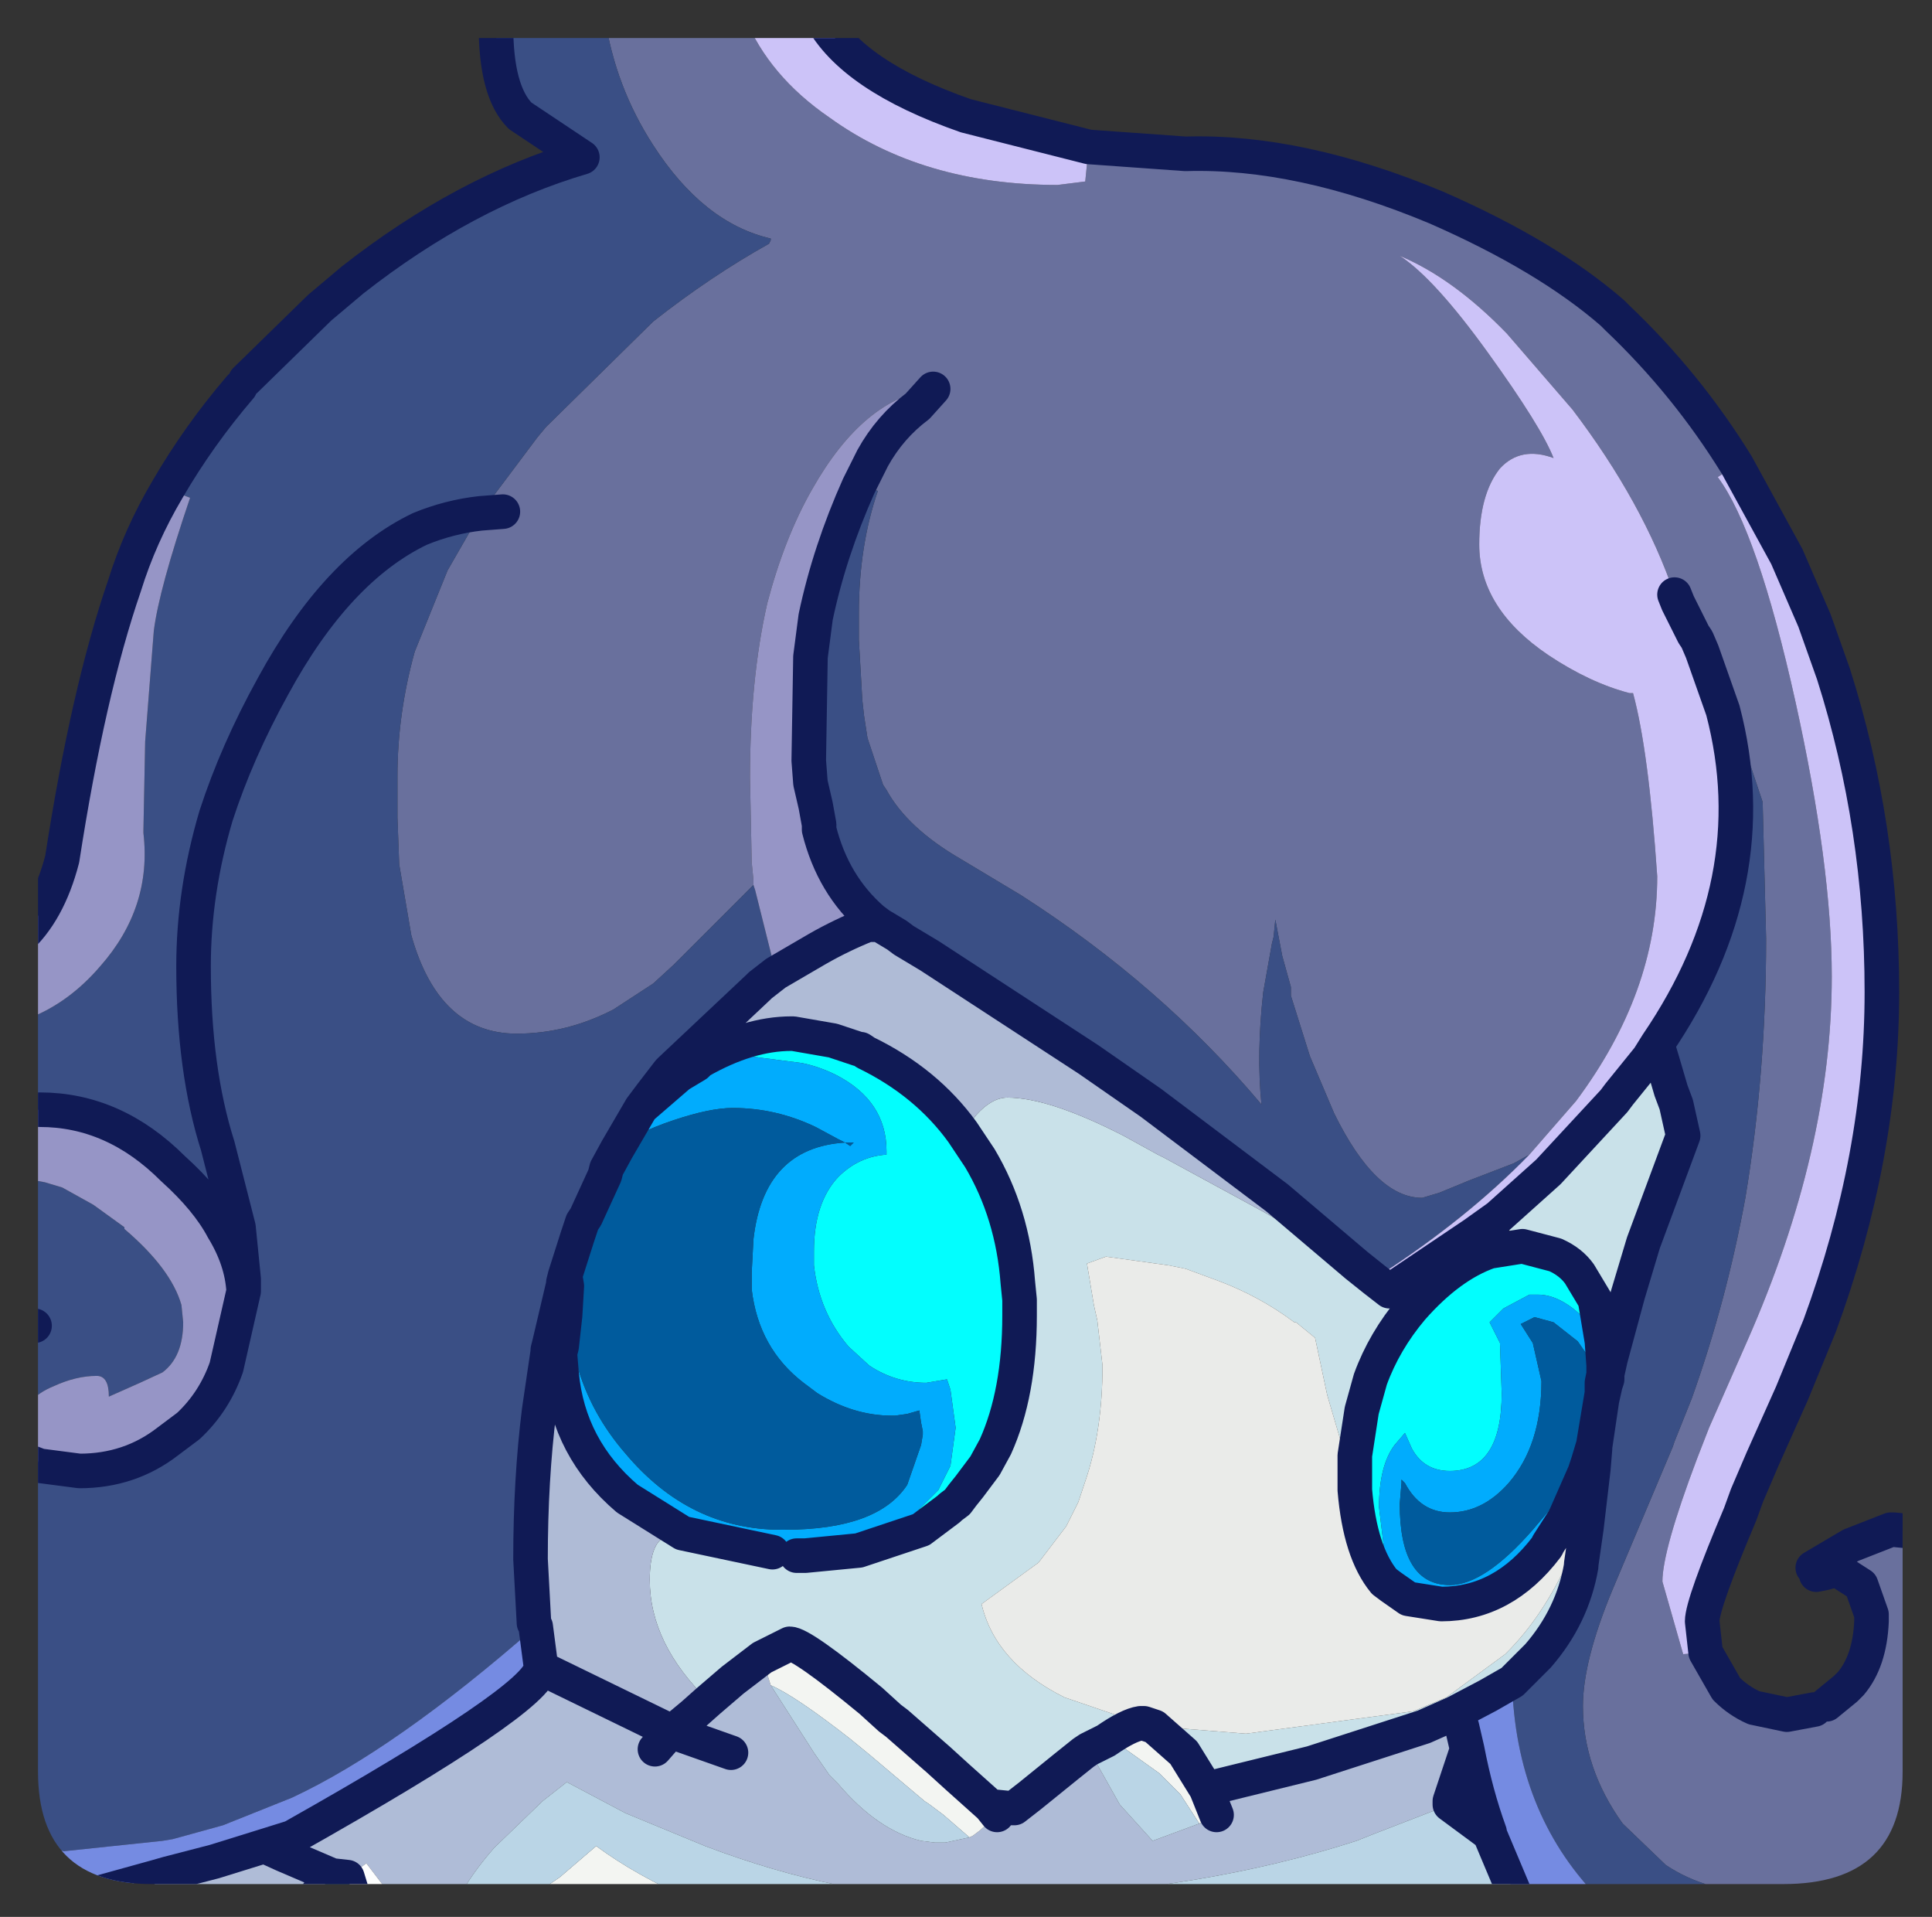<?xml version="1.0" encoding="UTF-8" standalone="no"?>
<svg xmlns:ffdec="https://www.free-decompiler.com/flash" xmlns:xlink="http://www.w3.org/1999/xlink" ffdec:objectType="frame" height="55.45px" width="55.9px" xmlns="http://www.w3.org/2000/svg">
  <rect width="100%" height="100%" fill="#333333" stroke="none"/>
  <g transform="matrix(1.0, 0.0, 0.0, 1.0, 1.1, 1.1)">
    <clipPath id="clipPath0" transform="matrix(1.0, 0.0, 0.0, 1.0, 0.0, 0.0)">
      <path d="M50.5 0.0 Q53.95 0.0 53.95 3.3 L53.95 50.15 Q53.95 53.4 50.5 53.4 L3.3 53.4 Q0.0 53.4 0.0 50.15 L0.0 3.3 Q0.0 0.0 3.3 0.0 L50.5 0.0" fill="#000000" fill-rule="evenodd" stroke="none"/>
    </clipPath>
    <g clip-path="url(#clipPath0)">
      <use ffdec:characterId="2" height="55.45" transform="matrix(1.0, 0.0, 0.0, 1.0, -1.1, -1.1)" width="55.9" xlink:href="#shape1"/>
    </g>
    <use ffdec:characterId="3" height="53.4" transform="matrix(1.0, 0.0, 0.0, 1.0, 0.0, 0.0)" width="53.95" xlink:href="#shape2"/>
  </g>
  <defs>
    <g id="shape1" transform="matrix(1.0, 0.0, 0.0, 1.0, 1.1, 1.1)">
      <path d="M16.4 -0.6 L20.45 -0.6 Q21.15 1.1 22.9 2.3 25.6 4.25 29.5 4.25 L30.3 4.15 30.4 3.15 33.2 3.35 Q36.5 3.25 40.45 4.9 43.65 6.3 45.55 7.95 L45.7 8.1 Q47.7 10.0 49.15 12.35 L48.6 12.7 Q49.75 14.25 50.85 19.2 51.9 23.95 51.9 27.15 51.9 32.15 49.45 37.7 L48.35 40.2 48.0 41.1 Q47.0 43.75 47.0 44.65 L47.6 46.75 48.25 46.7 48.85 47.75 Q49.2 48.1 49.65 48.3 L50.6 48.5 51.4 48.35 Q51.6 48.3 51.75 48.2 L52.3 47.75 52.45 47.6 Q53.0 46.95 53.05 45.8 L53.05 45.6 52.75 44.75 52.05 44.3 51.7 44.4 51.45 44.45 51.35 44.25 52.45 43.6 53.6 43.15 53.7 43.15 54.2 43.2 54.3 43.25 54.3 51.7 54.05 51.95 53.6 52.35 Q52.05 53.65 49.95 53.65 48.3 53.65 47.1 52.85 L45.85 51.65 Q44.7 50.05 44.7 48.25 44.7 46.95 45.55 44.9 L47.3 40.75 47.35 40.6 47.65 39.85 47.85 39.35 Q48.85 36.55 49.4 33.55 50.0 29.95 50.0 26.05 L49.9 22.1 49.0 19.4 48.75 19.45 48.15 17.75 48.0 17.4 47.8 17.45 47.75 17.35 47.45 16.35 47.35 16.1 Q46.45 13.45 44.4 10.75 L42.5 8.55 Q40.95 6.95 39.4 6.3 40.4 6.95 41.95 9.1 43.5 11.25 43.85 12.15 42.9 11.8 42.3 12.45 41.7 13.2 41.7 14.65 41.7 16.5 43.7 17.85 44.9 18.65 46.05 18.95 L46.15 18.95 Q46.6 20.6 46.85 24.25 46.85 27.6 44.5 30.75 L43.15 32.3 42.7 32.55 41.4 33.05 40.55 33.4 40.05 33.55 Q38.7 33.55 37.5 31.1 L36.8 29.45 36.25 27.7 36.25 27.45 36.0 26.55 35.8 25.5 35.75 26.0 35.7 26.2 35.45 27.6 Q35.25 29.4 35.4 30.85 32.5 27.4 28.45 24.8 L26.7 23.75 Q25.15 22.85 24.55 21.75 L24.45 21.6 24.0 20.25 23.9 19.6 23.85 19.15 23.75 17.4 23.75 16.65 Q23.75 14.7 24.3 13.1 L23.75 12.95 24.15 12.15 Q24.65 11.25 25.45 10.65 L25.9 10.15 Q23.9 10.4 22.4 13.05 21.6 14.45 21.1 16.35 20.6 18.55 20.6 21.4 L20.65 23.85 20.7 24.35 20.7 24.5 20.6 24.6 20.3 24.9 18.4 26.8 17.8 27.35 16.65 28.1 Q15.3 28.8 13.85 28.8 11.6 28.8 10.8 25.95 L10.45 23.9 10.4 22.55 10.4 21.35 Q10.4 19.55 10.9 17.75 L11.85 15.4 12.8 13.75 14.45 11.55 14.7 11.25 17.8 8.2 Q19.45 6.9 21.15 5.95 L21.2 5.85 21.2 5.8 Q19.25 5.35 17.8 3.1 16.7 1.4 16.4 -0.6 M13.45 13.7 L12.8 13.75 13.45 13.7 M48.0 17.4 L47.9 17.25 47.45 16.35 47.9 17.25 48.0 17.4" fill="#69709e" fill-rule="evenodd" stroke="none"/>
      <path d="M16.4 -0.6 Q16.7 1.4 17.8 3.1 19.25 5.35 21.2 5.8 L21.2 5.85 21.15 5.95 Q19.45 6.9 17.8 8.2 L14.7 11.25 14.45 11.55 12.8 13.75 Q11.9 13.85 11.05 14.2 8.65 15.35 6.8 18.75 5.75 20.65 5.15 22.5 4.5 24.7 4.5 26.85 4.5 29.85 5.2 32.05 L5.8 34.4 5.95 35.9 5.95 36.25 5.95 35.9 5.8 34.4 5.2 32.05 Q4.5 29.85 4.5 26.85 4.5 24.7 5.15 22.5 5.75 20.65 6.8 18.75 8.65 15.35 11.05 14.2 11.9 13.85 12.8 13.75 L11.85 15.4 10.9 17.75 Q10.4 19.55 10.4 21.35 L10.4 22.55 10.45 23.9 10.8 25.95 Q11.6 28.8 13.85 28.8 15.3 28.8 16.65 28.1 L17.8 27.35 18.4 26.8 20.3 24.9 20.6 24.6 20.7 24.5 20.75 24.65 21.35 27.05 20.9 27.4 20.85 27.45 18.3 29.85 18.25 29.9 17.75 30.55 17.45 30.95 16.75 32.15 16.45 32.7 16.4 32.9 15.85 34.1 15.75 34.25 15.6 34.7 15.25 35.8 15.2 36.0 15.2 36.05 14.8 37.75 14.75 37.95 14.75 38.0 14.5 39.7 Q14.25 41.7 14.25 44.0 L14.35 45.85 14.4 45.95 Q10.35 49.5 7.35 50.9 L5.35 51.7 3.9 52.1 3.6 52.15 0.75 52.45 -0.6 52.1 -0.6 41.05 -0.6 37.1 -0.6 32.95 0.2 33.1 0.7 33.25 1.6 33.75 2.5 34.4 2.5 34.45 Q3.85 35.6 4.15 36.65 L4.2 37.15 Q4.2 38.15 3.6 38.6 L2.95 38.9 2.05 39.3 Q2.05 38.7 1.7 38.7 1.1 38.7 0.45 39.0 -0.4 39.35 -0.4 40.0 L0.05 41.3 1.2 41.45 Q2.65 41.45 3.75 40.6 L4.35 40.15 Q5.1 39.45 5.45 38.45 L5.95 36.25 Q5.9 35.35 5.35 34.45 4.9 33.6 3.9 32.7 2.2 31.0 0.05 31.0 L-0.55 31.0 -0.6 31.0 -0.6 28.45 -0.25 28.35 Q0.9 27.9 1.8 26.85 3.3 25.15 3.05 23.0 L3.05 22.9 3.1 20.35 3.35 17.15 Q3.5 15.95 4.4 13.3 L3.75 13.05 Q4.65 11.5 5.85 10.1 L6.0 9.9 8.15 7.8 9.1 7.0 Q12.35 4.45 15.75 3.45 L13.95 2.25 Q13.25 1.55 13.25 -0.35 L13.25 -0.6 16.4 -0.6 M23.75 12.95 L24.3 13.1 Q23.75 14.7 23.75 16.65 L23.75 17.4 23.85 19.15 23.9 19.6 24.0 20.25 24.45 21.6 24.55 21.75 Q25.15 22.85 26.7 23.75 L28.45 24.8 Q32.5 27.4 35.4 30.85 35.25 29.4 35.45 27.6 L35.7 26.2 35.75 26.0 35.8 25.5 36.0 26.55 36.25 27.45 36.25 27.7 36.8 29.45 37.5 31.1 Q38.7 33.55 40.05 33.55 L40.55 33.4 41.4 33.05 42.7 32.55 43.15 32.3 Q41.35 34.15 38.8 35.8 L39.1 36.25 38.65 35.9 38.15 35.5 35.85 33.55 32.2 30.8 30.4 29.55 25.8 26.55 25.05 26.1 24.85 25.95 24.35 25.65 24.15 25.5 Q23.0 24.5 22.6 22.9 L22.6 22.75 22.5 22.2 22.35 21.55 22.3 20.9 22.35 17.9 22.5 16.75 Q22.9 14.85 23.75 12.95 M48.75 19.45 L49.0 19.4 49.9 22.1 50.0 26.05 Q50.0 29.95 49.4 33.55 48.85 36.55 47.85 39.35 L47.65 39.85 47.35 40.6 47.3 40.75 45.55 44.9 Q44.7 46.95 44.7 48.25 44.7 50.05 45.85 51.65 L47.1 52.85 Q48.3 53.65 49.95 53.65 52.05 53.65 53.6 52.35 L54.05 51.95 54.3 51.7 54.3 53.85 45.2 53.85 45.1 53.75 Q42.75 51.3 42.65 47.55 L43.4 46.8 Q44.4 45.65 44.65 44.2 L44.65 44.15 44.8 43.1 45.0 41.4 45.05 40.8 45.05 40.75 45.25 39.4 45.35 38.95 45.4 38.8 45.4 38.65 45.5 38.2 46.0 36.35 46.45 34.85 47.6 31.75 47.4 30.85 47.25 30.45 47.0 29.6 46.85 29.1 Q50.05 24.4 48.75 19.45 M-0.6 41.05 L0.05 41.3 -0.6 41.05 M-0.1 37.25 L-0.6 37.1 -0.1 37.25" fill="#3a4f86" fill-rule="evenodd" stroke="none"/>
      <path d="M20.45 -0.6 L22.65 -0.6 Q23.55 1.1 26.85 2.25 L30.4 3.15 30.3 4.15 29.5 4.25 Q25.6 4.25 22.9 2.3 21.15 1.1 20.45 -0.6 M43.15 32.3 L44.5 30.75 Q46.85 27.6 46.85 24.25 46.6 20.6 46.15 18.95 L46.05 18.95 Q44.9 18.65 43.7 17.85 41.7 16.5 41.7 14.65 41.7 13.2 42.3 12.45 42.9 11.8 43.85 12.15 43.5 11.25 41.95 9.1 40.4 6.95 39.4 6.3 40.95 6.95 42.5 8.55 L44.4 10.75 Q46.45 13.45 47.35 16.1 L47.45 16.35 47.75 17.35 47.8 17.45 48.0 17.4 48.15 17.75 48.75 19.45 Q50.05 24.4 46.85 29.1 L46.6 29.5 45.75 30.55 45.6 30.75 43.7 32.8 42.25 34.1 41.55 34.6 39.1 36.25 38.8 35.8 Q41.35 34.15 43.15 32.3 M48.25 46.7 L47.6 46.75 47.0 44.65 Q47.0 43.75 48.0 41.1 L48.35 40.2 49.45 37.7 Q51.9 32.15 51.9 27.15 51.9 23.95 50.85 19.2 49.75 14.25 48.6 12.7 L49.15 12.35 50.6 15.0 51.4 16.85 51.95 18.4 Q53.35 22.8 53.35 27.6 53.35 32.35 51.55 37.25 L50.75 39.2 49.9 41.1 49.45 42.15 49.25 42.7 Q48.15 45.3 48.15 45.8 L48.25 46.7" fill="#cdc4f9" fill-rule="evenodd" stroke="none"/>
      <path d="M46.85 29.1 L47.0 29.6 47.25 30.45 47.4 30.85 47.6 31.75 46.45 34.85 46.0 36.35 45.5 38.2 45.4 38.65 45.4 38.8 45.35 38.95 45.25 39.4 45.05 40.75 45.0 40.7 45.25 39.2 45.25 38.9 45.3 38.65 45.3 38.4 45.25 37.7 45.05 36.5 44.6 35.75 Q44.35 35.4 43.9 35.2 L42.95 34.95 42.25 34.1 43.7 32.8 45.6 30.75 45.75 30.55 46.6 29.5 46.85 29.1 M44.65 44.2 Q44.4 45.65 43.4 46.8 L42.65 47.55 41.95 47.95 41.0 48.45 40.1 48.85 36.85 49.9 33.8 50.65 33.15 49.6 32.3 48.85 32.45 48.85 34.95 49.05 39.8 48.4 40.75 48.0 42.45 46.75 42.5 46.7 Q43.55 45.65 44.3 44.0 L44.65 44.2 M30.4 49.5 L30.25 49.6 29.75 50.0 28.7 50.85 28.25 51.2 28.05 51.2 27.55 51.15 26.6 50.3 26.05 49.8 24.85 48.75 24.65 48.6 24.1 48.1 Q22.1 46.45 21.75 46.45 L20.95 46.85 20.1 47.5 19.4 48.1 Q17.7 46.45 17.7 44.6 17.7 43.55 18.15 43.35 L18.65 43.25 21.25 43.8 21.95 43.9 22.2 43.9 23.75 43.75 25.55 43.15 26.35 42.55 26.4 42.5 26.6 42.35 26.75 42.15 26.95 41.9 27.4 41.3 27.7 40.75 Q28.4 39.2 28.4 36.95 L28.4 36.5 28.35 36.0 Q28.2 34.0 27.25 32.4 L26.75 31.65 26.8 31.6 27.15 31.15 Q27.6 30.65 28.05 30.65 29.25 30.65 31.4 31.75 L32.4 32.3 32.6 32.4 35.45 33.95 38.15 35.5 38.65 35.9 39.1 36.25 39.75 36.75 Q38.95 37.7 38.55 38.8 L38.3 39.7 38.1 41.0 37.8 40.95 37.3 39.25 36.95 37.6 36.4 37.15 36.35 37.15 Q35.35 36.4 34.15 35.95 L33.2 35.6 32.7 35.5 30.9 35.25 30.35 35.45 30.55 36.65 30.65 37.1 30.8 38.4 Q30.8 40.3 30.3 41.75 L30.1 42.35 29.75 43.05 28.95 44.1 27.3 45.3 Q27.7 47.0 29.7 48.0 L31.9 48.75 Q31.55 48.8 30.9 49.25 L30.4 49.5 M15.1 38.05 L14.75 38.0 14.75 37.95 15.1 38.05" fill="#cae2ea" fill-rule="evenodd" stroke="none"/>
      <path d="M42.95 34.95 L43.9 35.2 Q44.35 35.4 44.6 35.75 L45.05 36.5 45.25 37.7 44.65 36.95 Q44.0 36.35 43.4 36.35 L43.15 36.35 42.4 36.75 42.0 37.15 42.3 37.75 42.35 39.2 Q42.35 41.45 40.85 41.45 40.1 41.45 39.75 40.8 L39.55 40.35 39.25 40.7 Q38.8 41.3 38.8 42.5 L39.05 44.55 38.95 44.65 Q38.25 43.8 38.1 42.0 L38.1 41.35 38.1 41.0 38.3 39.7 38.55 38.8 Q38.95 37.7 39.75 36.75 40.85 35.5 42.0 35.1 L42.95 34.95 M25.55 43.15 L25.3 42.75 26.05 42.0 26.4 41.3 26.55 40.2 26.4 39.1 26.3 38.8 25.7 38.9 Q24.8 38.9 24.05 38.4 L23.45 37.85 Q22.6 36.85 22.45 35.5 L22.45 35.1 Q22.45 33.7 23.15 32.95 23.75 32.35 24.55 32.3 L24.55 32.2 Q24.55 30.75 23.1 30.0 22.6 29.75 22.1 29.65 L20.55 29.45 19.15 29.65 19.15 29.6 Q20.55 28.8 21.8 28.8 L21.85 28.8 23.0 29.0 23.75 29.25 23.8 29.25 23.95 29.35 Q25.7 30.2 26.75 31.65 L27.25 32.4 Q28.2 34.0 28.35 36.0 L28.4 36.5 28.4 36.95 Q28.4 39.2 27.7 40.75 L27.4 41.3 26.95 41.9 26.75 42.15 26.6 42.35 26.4 42.5 26.35 42.55 25.55 43.15" fill="#02ffff" fill-rule="evenodd" stroke="none"/>
      <path d="M45.25 37.7 L45.3 38.4 45.05 38.45 45.0 38.35 44.55 37.7 43.85 37.15 43.3 37.0 42.9 37.2 43.25 37.75 43.5 38.85 Q43.5 40.7 42.55 41.8 41.8 42.65 40.85 42.65 40.0 42.65 39.55 41.8 L39.45 41.7 39.45 41.8 39.4 42.4 Q39.4 44.75 40.85 44.75 41.85 44.75 43.25 43.15 L43.8 42.5 44.55 41.1 44.85 41.2 44.75 41.5 44.2 42.75 44.15 42.85 43.7 43.55 43.65 43.65 Q42.4 45.3 40.6 45.3 L39.65 45.15 39.15 44.8 38.95 44.65 39.05 44.55 38.8 42.5 Q38.8 41.3 39.25 40.7 L39.55 40.35 39.75 40.8 Q40.1 41.45 40.85 41.45 42.35 41.45 42.35 39.2 L42.3 37.75 42.0 37.15 42.4 36.75 43.15 36.35 43.4 36.35 Q44.0 36.35 44.65 36.95 L45.25 37.7 M19.15 29.6 L19.15 29.65 20.55 29.45 22.1 29.65 Q22.6 29.75 23.1 30.0 24.55 30.75 24.55 32.2 L24.55 32.3 Q23.75 32.35 23.15 32.95 22.45 33.7 22.45 35.1 L22.45 35.5 Q22.6 36.85 23.45 37.85 L24.05 38.4 Q24.8 38.9 25.7 38.9 L26.3 38.8 26.4 39.1 26.55 40.2 26.4 41.3 26.05 42.0 25.3 42.75 25.55 43.15 23.75 43.75 22.2 43.9 21.95 43.9 21.25 43.8 18.65 43.25 17.05 42.25 Q15.35 40.8 15.15 38.65 L15.1 38.05 15.45 37.95 15.6 38.4 Q16.0 39.8 17.0 40.95 18.85 43.15 21.5 43.15 L21.6 43.15 Q24.3 43.15 25.15 41.85 L25.55 40.7 25.6 40.4 25.6 40.3 25.55 40.05 25.5 39.7 25.15 39.8 24.8 39.85 24.7 39.85 Q23.6 39.85 22.55 39.2 L22.15 38.9 Q20.85 37.9 20.65 36.2 L20.65 35.7 20.7 34.75 Q21.0 32.1 23.35 31.95 L23.5 32.05 23.6 31.95 23.35 31.95 23.15 31.85 22.5 31.5 Q21.35 30.95 20.1 30.95 19.45 30.95 18.4 31.3 17.2 31.7 16.75 32.15 L17.45 30.95 18.55 30.0 19.05 29.7 19.15 29.6" fill="#01adfe" fill-rule="evenodd" stroke="none"/>
      <path d="M45.3 38.4 L45.3 38.65 45.25 38.9 45.25 39.2 45.0 40.7 44.85 41.2 44.55 41.1 43.8 42.5 43.25 43.15 Q41.85 44.75 40.85 44.75 39.4 44.75 39.4 42.4 L39.45 41.8 39.45 41.7 39.55 41.8 Q40.0 42.65 40.85 42.65 41.8 42.65 42.55 41.8 43.5 40.7 43.5 38.85 L43.25 37.75 42.9 37.2 43.3 37.0 43.85 37.15 44.55 37.7 45.0 38.35 45.05 38.45 45.3 38.4 M16.75 32.15 Q17.2 31.7 18.4 31.3 19.45 30.95 20.1 30.95 21.35 30.95 22.5 31.5 L23.15 31.85 23.35 31.95 23.6 31.95 23.5 32.05 23.35 31.95 Q21.0 32.1 20.7 34.75 L20.65 35.7 20.65 36.2 Q20.85 37.9 22.15 38.9 L22.55 39.2 Q23.6 39.85 24.7 39.85 L24.8 39.85 25.15 39.8 25.5 39.7 25.55 40.05 25.6 40.3 25.6 40.4 25.55 40.7 25.15 41.85 Q24.3 43.15 21.6 43.15 L21.5 43.15 Q18.85 43.15 17.0 40.95 16.0 39.8 15.6 38.4 L15.45 37.95 15.1 38.05 15.15 37.85 15.25 36.95 15.3 36.1 15.25 35.8 15.6 34.7 15.75 34.25 15.85 34.1 16.4 32.9 16.45 32.7 16.75 32.15" fill="#005b9e" fill-rule="evenodd" stroke="none"/>
      <path d="M45.05 40.75 L45.05 40.8 45.0 41.4 44.8 43.1 44.65 44.15 44.65 44.2 44.3 44.0 Q43.55 45.65 42.5 46.7 L42.45 46.75 40.75 48.0 39.8 48.4 34.95 49.05 32.45 48.85 32.3 48.85 32.0 48.75 31.9 48.75 29.7 48.0 Q27.7 47.0 27.3 45.3 L28.95 44.1 29.75 43.05 30.1 42.35 30.3 41.75 Q30.8 40.3 30.8 38.4 L30.65 37.1 30.55 36.65 30.35 35.45 30.9 35.25 32.7 35.5 33.2 35.6 34.15 35.95 Q35.35 36.4 36.35 37.15 L36.4 37.15 36.95 37.6 37.3 39.25 37.8 40.95 38.1 41.0 38.1 41.35 38.1 42.0 Q38.25 43.8 38.95 44.65 L39.15 44.8 39.65 45.15 40.6 45.3 Q42.4 45.3 43.65 43.65 L43.7 43.55 44.15 42.85 44.2 42.75 44.75 41.5 44.85 41.2 45.0 40.7 45.05 40.75" fill="#ebecea" fill-rule="evenodd" stroke="none"/>
      <path d="M42.65 47.55 Q42.75 51.3 45.1 53.75 L45.2 53.85 42.8 53.85 42.0 51.95 42.0 51.9 Q41.6 50.8 41.35 49.5 L41.2 48.85 41.0 48.45 41.95 47.95 42.65 47.55 M14.4 45.95 L14.55 47.1 14.55 47.15 Q14.45 48.05 7.35 52.05 L6.55 52.3 5.1 52.75 3.75 53.1 3.4 53.2 1.05 53.85 -0.6 53.85 -0.6 52.1 0.75 52.45 3.6 52.15 3.9 52.1 5.35 51.7 7.35 50.9 Q10.35 49.5 14.4 45.95" fill="#758ce3" fill-rule="evenodd" stroke="none"/>
      <path d="M41.0 48.45 L41.2 48.85 41.35 49.5 40.85 51.0 40.85 51.1 38.65 51.95 38.15 52.15 Q33.65 53.6 28.1 53.8 L26.75 53.8 Q23.25 53.8 19.3 52.3 L17.0 51.35 15.3 50.45 14.6 51.0 13.2 52.35 Q12.5 53.15 12.15 53.85 L10.3 53.85 9.5 52.8 8.95 53.2 8.5 53.15 7.95 53.85 3.3 53.85 3.35 53.6 3.4 53.2 3.75 53.1 5.1 52.75 6.55 52.3 7.35 52.05 Q14.45 48.05 14.55 47.15 L18.35 49.0 20.05 49.6 18.95 48.5 19.4 48.1 20.1 47.5 20.95 46.85 21.2 47.65 22.45 49.6 22.9 50.25 23.15 50.5 Q24.3 51.85 25.55 52.15 L25.95 52.2 26.25 52.2 26.95 52.05 27.05 52.0 27.25 51.85 27.75 51.4 27.55 51.15 28.05 51.2 28.25 51.2 28.7 50.85 29.75 50.0 30.25 49.6 30.4 49.5 31.3 51.1 32.25 52.15 33.6 51.65 33.8 51.55 34.1 51.4 34.0 51.15 33.8 50.65 36.85 49.9 40.1 48.85 41.0 48.45 M17.85 49.5 L18.2 49.1 18.35 49.0 18.2 49.1 17.85 49.5 M8.5 53.15 L7.1 52.55 6.55 52.3 7.1 52.55 8.5 53.15" fill="#b0bdd8" fill-rule="evenodd" stroke="none"/>
      <path d="M3.75 13.05 L4.4 13.3 Q3.5 15.95 3.35 17.15 L3.1 20.35 3.05 22.9 3.05 23.0 Q3.3 25.15 1.8 26.85 0.9 27.9 -0.25 28.35 L-0.6 28.45 -0.6 26.1 Q0.3 25.3 0.7 23.75 1.45 18.9 2.5 15.85 2.95 14.4 3.75 13.05 M-0.6 31.0 L-0.55 31.0 0.05 31.0 Q2.2 31.0 3.9 32.7 4.9 33.6 5.35 34.45 5.9 35.35 5.95 36.25 L5.45 38.45 Q5.1 39.45 4.35 40.15 L3.75 40.6 Q2.65 41.45 1.2 41.45 L0.05 41.3 -0.4 40.0 Q-0.4 39.35 0.45 39.0 1.1 38.7 1.7 38.7 2.05 38.7 2.05 39.3 L2.95 38.9 3.6 38.6 Q4.2 38.15 4.2 37.15 L4.15 36.65 Q3.85 35.6 2.5 34.45 L2.5 34.4 1.6 33.75 0.7 33.25 0.2 33.1 -0.6 32.95 -0.6 31.0 M20.7 24.5 L20.7 24.35 20.65 23.85 20.6 21.4 Q20.6 18.55 21.1 16.35 21.6 14.45 22.4 13.05 23.9 10.4 25.9 10.15 L25.45 10.65 Q24.65 11.25 24.15 12.15 L23.75 12.95 Q22.9 14.85 22.5 16.75 L22.35 17.9 22.3 20.9 22.35 21.55 22.5 22.2 22.6 22.75 22.6 22.9 Q23.0 24.5 24.15 25.5 L24.35 25.65 24.0 25.65 Q23.25 25.95 22.55 26.35 L21.95 26.7 21.35 27.05 20.75 24.65 20.7 24.5" fill="#9796c7" fill-rule="evenodd" stroke="none"/>
      <path d="M19.4 48.1 L18.95 48.5 20.05 49.6 18.35 49.0 14.55 47.15 14.55 47.1 14.4 45.95 14.35 45.85 14.25 44.0 Q14.25 41.7 14.5 39.7 L14.75 38.0 15.1 38.05 15.15 38.65 Q15.35 40.8 17.05 42.25 L18.65 43.25 18.15 43.35 Q17.7 43.55 17.7 44.6 17.7 46.45 19.4 48.1 M24.35 25.65 L24.85 25.95 25.05 26.1 25.8 26.55 30.4 29.55 32.2 30.8 35.85 33.55 38.15 35.5 35.45 33.95 32.6 32.4 32.4 32.3 31.4 31.75 Q29.25 30.65 28.05 30.65 27.6 30.65 27.15 31.15 L26.8 31.6 26.75 31.65 Q25.7 30.2 23.95 29.35 L23.8 29.25 23.75 29.25 23.0 29.0 21.85 28.8 21.8 28.8 Q20.55 28.8 19.15 29.6 L19.05 29.7 18.55 30.0 18.3 29.85 20.85 27.45 20.9 27.4 21.35 27.05 21.95 26.7 22.55 26.35 Q23.25 25.95 24.0 25.65 L24.35 25.65 M18.95 48.5 L18.35 49.0 18.95 48.5" fill="#b0bcd7" fill-rule="evenodd" stroke="none"/>
      <path d="M33.8 50.65 L34.0 51.15 34.1 51.4 33.8 51.55 33.6 51.65 33.05 50.8 32.45 50.2 31.05 49.2 30.9 49.25 Q31.55 48.8 31.9 48.75 L32.0 48.75 32.3 48.85 33.15 49.6 33.8 50.65 M27.55 51.15 L27.75 51.4 27.25 51.85 27.05 52.0 26.95 52.05 26.2 51.4 25.8 51.1 25.65 51.0 24.05 49.65 23.5 49.2 Q21.9 47.95 21.2 47.65 L20.95 46.85 21.75 46.45 Q22.1 46.45 24.1 48.1 L24.65 48.6 24.85 48.75 26.05 49.8 26.6 50.3 27.55 51.15 M38.0 53.85 L37.2 53.85 37.65 53.55 38.0 53.85 M18.9 53.85 L14.15 53.85 15.1 53.2 16.15 52.3 Q17.3 53.15 18.9 53.85" fill="#f4f6f3" fill-rule="evenodd" stroke="none"/>
      <path d="M42.0 51.95 L42.8 53.85 38.0 53.85 37.65 53.55 37.2 53.85 18.9 53.85 Q17.3 53.15 16.15 52.3 L15.1 53.2 14.15 53.85 12.15 53.85 Q12.5 53.15 13.2 52.35 L14.6 51.0 15.3 50.45 17.0 51.35 19.3 52.3 Q23.25 53.8 26.75 53.8 L28.1 53.8 Q33.65 53.6 38.15 52.15 L38.65 51.95 40.85 51.1 42.0 51.95 M33.6 51.65 L32.25 52.15 31.3 51.1 30.4 49.5 30.9 49.25 31.05 49.2 32.45 50.2 33.05 50.8 33.6 51.65 M26.95 52.05 L26.25 52.2 25.95 52.2 25.55 52.15 Q24.3 51.85 23.15 50.5 L22.9 50.25 22.45 49.6 21.2 47.65 Q21.9 47.95 23.5 49.2 L24.05 49.65 25.65 51.0 25.8 51.1 26.2 51.4 26.95 52.05" fill="#bbd6e7" fill-rule="evenodd" stroke="none"/>
      <path d="M10.3 53.85 L9.15 53.85 8.95 53.2 9.5 52.8 10.3 53.85" fill="#feffff" fill-rule="evenodd" stroke="none"/>
      <path d="M9.15 53.85 L7.95 53.85 8.5 53.15 8.95 53.2 9.15 53.85" fill="#2b6074" fill-rule="evenodd" stroke="none"/>
      <path d="M12.8 13.75 L13.45 13.7 M30.4 3.15 L26.85 2.25 Q23.55 1.1 22.65 -0.6 M13.25 -0.6 L13.25 -0.35 Q13.25 1.55 13.95 2.25 L15.75 3.45 Q12.35 4.45 9.1 7.0 L8.15 7.8 6.0 9.9 M5.85 10.1 Q4.65 11.5 3.75 13.05 2.95 14.4 2.5 15.85 1.45 18.9 0.7 23.75 0.3 25.3 -0.6 26.1 M-0.6 31.0 L-0.55 31.0 0.05 31.0 Q2.2 31.0 3.9 32.7 4.9 33.6 5.35 34.45 5.9 35.35 5.95 36.25 L5.95 35.9 5.8 34.4 5.2 32.05 Q4.5 29.85 4.5 26.85 4.5 24.7 5.15 22.5 5.75 20.65 6.8 18.75 8.65 15.35 11.05 14.2 11.9 13.85 12.8 13.75 M25.9 10.15 L25.45 10.65 Q24.65 11.25 24.15 12.15 L23.75 12.95 Q22.9 14.85 22.5 16.75 L22.35 17.9 22.3 20.9 22.35 21.55 22.5 22.2 22.6 22.75 22.6 22.9 Q23.0 24.5 24.15 25.5 L24.35 25.65 24.85 25.95 25.05 26.1 25.8 26.55 30.4 29.55 32.2 30.8 35.85 33.55 38.15 35.5 38.65 35.9 39.1 36.25 41.55 34.6 42.25 34.1 43.7 32.8 45.6 30.75 45.75 30.55 46.6 29.5 46.85 29.1 Q50.05 24.4 48.75 19.45 L48.15 17.75 48.0 17.4 47.9 17.25 47.45 16.35 47.35 16.1 M54.3 43.25 L54.2 43.2 53.7 43.15 53.6 43.15 52.45 43.6 51.35 44.25 M51.45 44.45 L51.7 44.4 52.05 44.3 52.75 44.75 53.05 45.6 53.05 45.8 Q53.0 46.95 52.45 47.6 L52.3 47.75 51.75 48.2 M51.4 48.35 L50.6 48.5 49.65 48.3 Q49.2 48.1 48.85 47.75 L48.25 46.7 48.15 45.8 Q48.15 45.3 49.25 42.7 L49.45 42.15 49.9 41.1 50.75 39.2 51.55 37.25 Q53.35 32.35 53.35 27.6 53.35 22.8 51.95 18.4 L51.4 16.85 50.6 15.0 49.15 12.35 Q47.7 10.0 45.7 8.1 L45.55 7.95 Q43.65 6.3 40.45 4.9 36.5 3.25 33.2 3.35 L30.4 3.15 M46.85 29.1 L47.0 29.6 47.25 30.45 47.4 30.85 47.6 31.75 46.45 34.85 46.0 36.35 45.5 38.2 45.4 38.65 45.4 38.8 45.35 38.95 45.25 39.4 45.05 40.75 45.05 40.8 45.0 41.4 44.8 43.1 44.65 44.15 44.65 44.2 Q44.4 45.65 43.4 46.8 L42.65 47.55 41.95 47.95 41.0 48.45 40.1 48.85 36.85 49.9 33.8 50.65 34.0 51.15 34.1 51.4 M42.95 34.95 L43.9 35.2 Q44.35 35.4 44.6 35.75 L45.05 36.5 45.25 37.7 45.3 38.4 45.3 38.65 45.25 38.9 45.25 39.2 45.0 40.7 44.85 41.2 44.75 41.5 44.2 42.75 44.15 42.85 43.7 43.55 43.65 43.65 Q42.4 45.3 40.6 45.3 L39.65 45.15 39.15 44.8 38.95 44.65 Q38.25 43.8 38.1 42.0 L38.1 41.35 38.1 41.0 38.3 39.7 38.55 38.8 Q38.95 37.7 39.75 36.75 40.85 35.5 42.0 35.1 L42.95 34.95 M41.2 48.85 L41.35 49.5 Q41.6 50.8 42.0 51.9 L42.0 51.95 42.8 53.85 M30.4 49.5 L30.25 49.6 29.75 50.0 28.7 50.85 28.25 51.2 28.05 51.2 27.55 51.15 27.75 51.4 M20.95 46.85 L20.1 47.5 19.4 48.1 18.95 48.5 18.35 49.0 18.2 49.1 17.85 49.5 M20.05 49.6 L18.35 49.0 14.55 47.15 Q14.45 48.05 7.35 52.05 L6.55 52.3 7.1 52.55 8.5 53.15 8.95 53.2 9.15 53.85 M21.35 27.05 L21.95 26.7 22.55 26.35 Q23.25 25.95 24.0 25.65 L24.35 25.65 M19.15 29.6 L19.05 29.7 18.55 30.0 17.45 30.95 16.75 32.15 16.45 32.7 16.4 32.9 15.85 34.1 15.75 34.25 15.6 34.7 15.25 35.8 15.3 36.1 15.25 36.95 15.15 37.85 15.1 38.05 15.15 38.65 Q15.35 40.8 17.05 42.25 L18.65 43.25 21.25 43.8 M21.95 43.9 L22.2 43.9 23.75 43.75 25.55 43.15 26.35 42.55 26.4 42.5 26.6 42.35 26.75 42.15 26.95 41.9 27.4 41.3 27.7 40.75 Q28.4 39.2 28.4 36.95 L28.4 36.5 28.35 36.0 Q28.2 34.0 27.25 32.4 L26.75 31.65 Q25.7 30.2 23.95 29.35 L23.8 29.25 23.75 29.25 23.0 29.0 21.85 28.8 21.8 28.8 Q20.55 28.8 19.15 29.6 M18.3 29.85 L18.25 29.9 17.75 30.55 17.45 30.95 M18.3 29.85 L20.85 27.45 20.9 27.4 21.35 27.05 M14.75 38.0 L14.5 39.7 Q14.25 41.7 14.25 44.0 L14.35 45.85 M14.4 45.95 L14.55 47.1 14.55 47.15 M15.25 35.8 L15.2 36.0 15.2 36.05 14.8 37.75 14.75 37.95 14.75 38.0 M0.05 41.3 L1.2 41.45 Q2.65 41.45 3.75 40.6 L4.35 40.15 Q5.1 39.45 5.45 38.45 L5.95 36.25 M20.95 46.85 L21.75 46.45 Q22.1 46.45 24.1 48.1 L24.65 48.6 24.85 48.75 26.05 49.8 26.6 50.3 27.55 51.15 M30.9 49.25 L30.4 49.5 M31.9 48.75 L32.0 48.75 32.3 48.85 33.15 49.6 33.8 50.65 M30.9 49.25 Q31.55 48.8 31.9 48.75 M3.3 53.85 L3.35 53.6 3.4 53.2 1.05 53.85 M7.95 53.85 L8.5 53.15 M6.55 52.3 L5.1 52.75 3.75 53.1 3.4 53.2 M40.85 51.1 L40.85 51.0 41.35 49.5 M42.0 51.95 L40.85 51.1 M-0.6 37.1 L-0.1 37.25 M0.05 41.3 L-0.6 41.05" fill="none" stroke="#101a55" stroke-linecap="round" stroke-linejoin="round" stroke-width="1.0"/>
    </g>
    <g id="shape2" transform="matrix(1.0, 0.0, 0.0, 1.0, 0.0, 0.0)">
      <path d="M50.5 0.0 Q53.95 0.0 53.95 3.3 L53.95 50.15 Q53.95 53.4 50.5 53.4 L3.3 53.4 Q0.0 53.4 0.0 50.15 L0.0 3.3 Q0.0 0.0 3.3 0.0 L50.5 0.0" fill="#000000" fill-opacity="0.004" fill-rule="evenodd" stroke="none"/>
    </g>
  </defs>
</svg>
